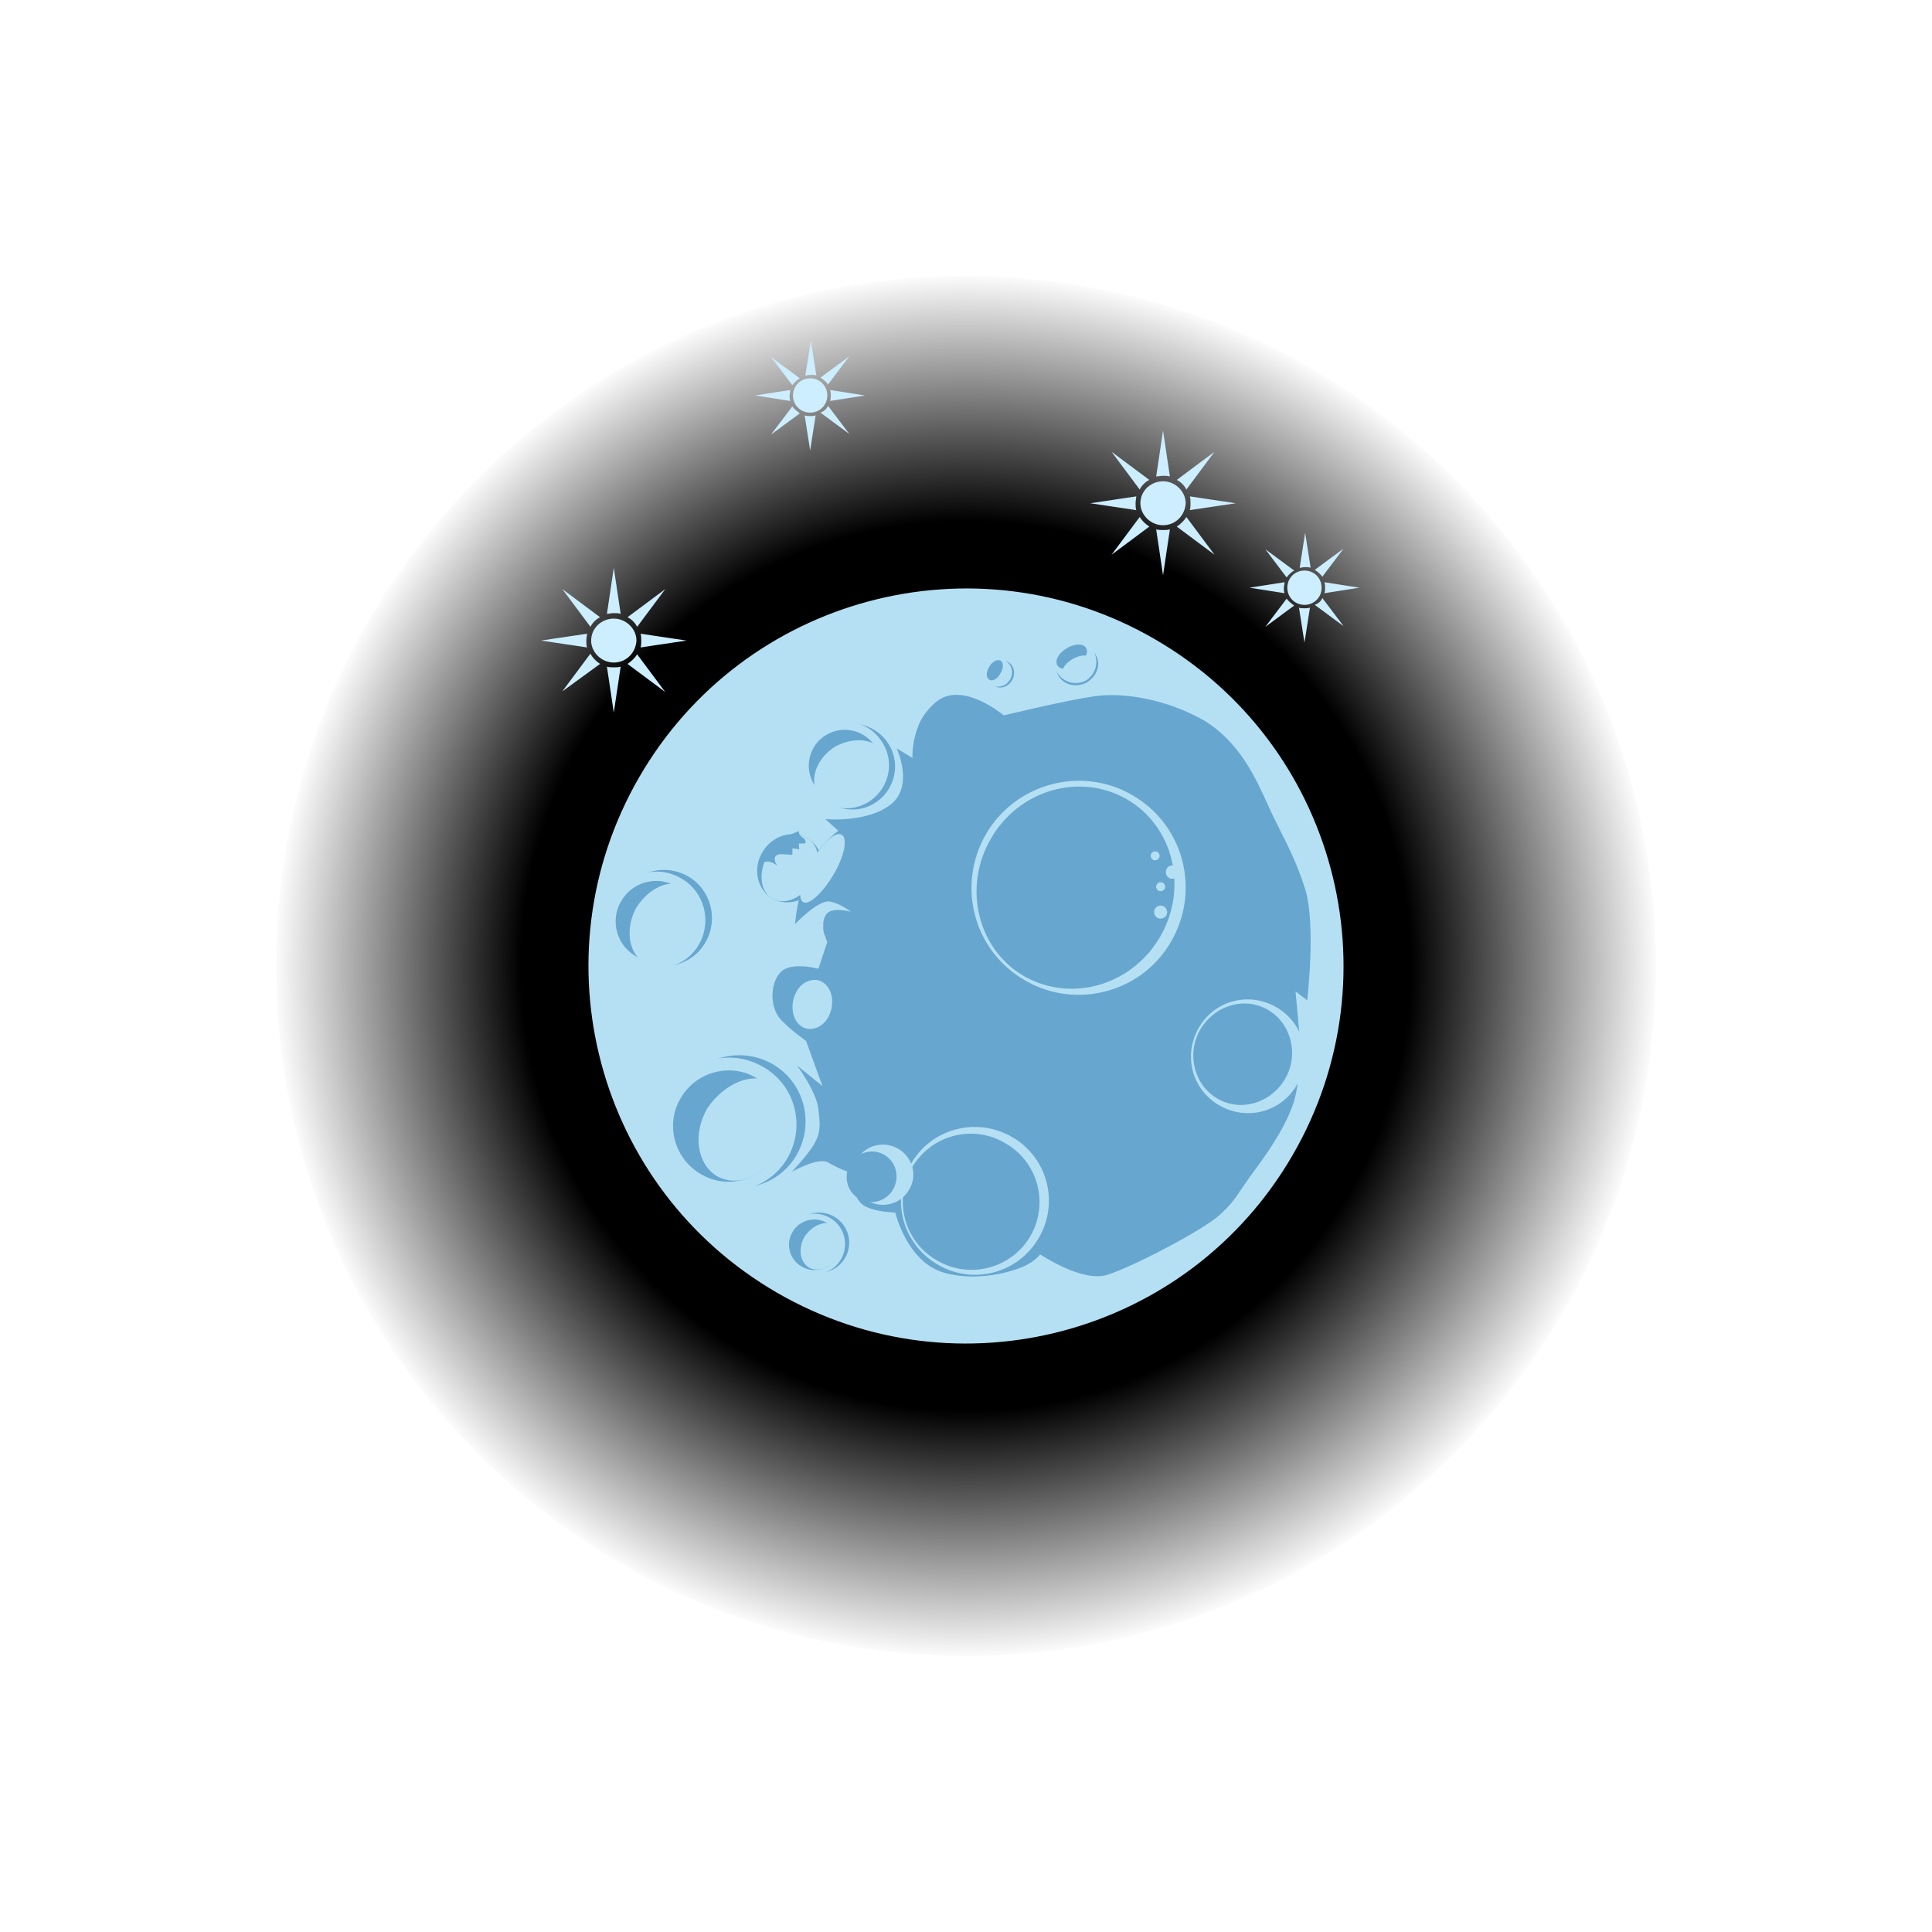 <svg width="280" height="280" viewBox="0 0 280 280" fill="none" xmlns="http://www.w3.org/2000/svg">
<g id="002">
<g id="img/moon">
<path id="Vector" d="M140 40C195.224 40 240 84.776 240 140C240 195.224 195.224 240 140 240C84.776 240 40 195.224 40 140C40 84.776 84.776 40 140 40Z" fill="url(#paint0_radial)"/>
<path id="Vector_2" d="M90.945 89.453L96.418 85.373L92.338 90.846C92.04 90.249 91.542 89.751 90.945 89.453ZM87.96 88.955L88.955 82.289L89.95 88.955C89.652 88.856 89.254 88.856 88.955 88.856C88.557 88.856 88.259 88.955 87.96 88.955ZM85.572 90.846L81.493 85.373L86.965 89.453C86.368 89.751 85.871 90.249 85.572 90.846ZM84.975 92.836C84.975 93.134 84.975 93.532 85.075 93.831L78.408 92.836L85.075 91.841C85.075 92.139 84.975 92.438 84.975 92.836ZM86.965 96.219L81.493 100.199L85.572 94.726C85.871 95.323 86.368 95.821 86.965 96.219ZM89.95 96.617L88.955 103.284L87.96 96.617C88.259 96.716 88.657 96.716 88.955 96.716C89.254 96.716 89.652 96.716 89.95 96.617ZM88.955 96.02C87.164 96.02 85.672 94.527 85.672 92.836C85.672 91.045 87.164 89.652 88.955 89.652C90.746 89.652 92.239 91.144 92.239 92.836C92.139 94.627 90.746 96.02 88.955 96.02ZM92.338 94.826L96.418 100.299L90.945 96.219C91.542 95.821 92.04 95.323 92.338 94.826ZM99.502 92.836L92.836 93.831C92.935 93.532 92.935 93.134 92.935 92.836C92.935 92.537 92.935 92.139 92.836 91.841L99.502 92.836Z" fill="#CCEEFF"/>
<path id="Vector_3" d="M118.905 54.726L123.085 51.642L120 55.721C119.801 55.423 119.403 55.025 118.905 54.726ZM116.716 54.428L117.512 49.353L118.308 54.428C118.109 54.328 117.811 54.328 117.512 54.328C117.214 54.328 116.915 54.428 116.716 54.428ZM114.826 55.821L111.741 51.741L115.92 54.826C115.522 55.025 115.124 55.423 114.826 55.821ZM114.428 57.313C114.428 57.612 114.428 57.811 114.527 58.109L109.453 57.313L114.527 56.517C114.527 56.816 114.428 57.114 114.428 57.313ZM115.92 59.901L111.741 62.985L114.826 58.905C115.124 59.303 115.522 59.602 115.92 59.901ZM118.209 60.199L117.413 65.274L116.617 60.199C116.816 60.298 117.114 60.298 117.413 60.298C117.711 60.298 117.91 60.298 118.209 60.199ZM117.413 59.801C116.02 59.801 114.925 58.706 114.925 57.313C114.925 55.92 116.02 54.826 117.413 54.826C118.806 54.826 119.901 55.92 119.901 57.313C119.901 58.706 118.806 59.801 117.413 59.801ZM120 58.806L123.085 62.886L118.905 59.801C119.403 59.602 119.801 59.303 120 58.806ZM125.373 57.313L120.299 58.109C120.398 57.91 120.398 57.612 120.398 57.313C120.398 57.015 120.398 56.816 120.299 56.517L125.373 57.313Z" fill="#CCEEFF"/>
<path id="Vector_4" d="M128.905 94.726L133.085 91.642L130 95.721C129.801 95.423 129.403 95.025 128.905 94.726ZM126.716 94.428L127.512 89.353L128.308 94.428C128.109 94.328 127.811 94.328 127.512 94.328C127.214 94.328 126.915 94.428 126.716 94.428ZM124.826 95.821L121.741 91.741L125.92 94.826C125.522 95.025 125.124 95.423 124.826 95.821ZM124.428 97.313C124.428 97.612 124.428 97.811 124.527 98.109L119.453 97.313L124.527 96.517C124.527 96.816 124.428 97.114 124.428 97.313ZM125.92 99.9L121.741 102.985L124.826 98.905C125.124 99.303 125.522 99.602 125.92 99.9ZM128.209 100.199L127.413 105.274L126.617 100.199C126.816 100.298 127.114 100.298 127.413 100.298C127.711 100.298 127.91 100.298 128.209 100.199ZM127.413 99.801C126.02 99.801 124.925 98.706 124.925 97.313C124.925 95.92 126.02 94.826 127.413 94.826C128.806 94.826 129.901 95.92 129.901 97.313C129.901 98.706 128.806 99.801 127.413 99.801ZM130 98.806L133.085 102.886L128.905 99.801C129.403 99.602 129.801 99.303 130 98.806ZM135.373 97.313L130.299 98.109C130.398 97.91 130.398 97.612 130.398 97.313C130.398 97.015 130.398 96.816 130.299 96.517L135.373 97.313Z" fill="#CCEEFF"/>
<path id="Vector_5" d="M190.547 82.587L194.726 79.502L191.642 83.582C191.443 83.284 191.045 82.886 190.547 82.587ZM188.358 82.289L189.154 77.214L189.95 82.289C189.751 82.189 189.453 82.189 189.154 82.189C188.856 82.189 188.557 82.289 188.358 82.289ZM186.468 83.682L183.383 79.602L187.562 82.687C187.164 82.886 186.766 83.284 186.468 83.682ZM186.07 85.174C186.07 85.473 186.07 85.672 186.169 85.97L181.094 85.174L186.169 84.378C186.169 84.677 186.07 84.975 186.07 85.174ZM187.562 87.761L183.383 90.846L186.468 86.766C186.766 87.164 187.164 87.463 187.562 87.761ZM189.851 88.06L189.055 93.134L188.259 88.06C188.458 88.159 188.756 88.159 189.055 88.159C189.353 88.159 189.552 88.159 189.851 88.06ZM189.055 87.662C187.662 87.662 186.567 86.567 186.567 85.174C186.567 83.781 187.662 82.687 189.055 82.687C190.448 82.687 191.542 83.781 191.542 85.174C191.542 86.567 190.448 87.662 189.055 87.662ZM191.642 86.667L194.726 90.746L190.547 87.662C191.045 87.463 191.443 87.164 191.642 86.667ZM197.015 85.174L191.94 85.97C192.04 85.771 192.04 85.473 192.04 85.174C192.04 84.876 192.04 84.677 191.94 84.378L197.015 85.174Z" fill="#CCEEFF"/>
<path id="Vector_6" d="M170.547 69.552L176.02 65.473L171.94 70.945C171.642 70.348 171.144 69.851 170.547 69.552ZM167.562 69.055L168.557 62.388L169.552 69.055C169.254 68.955 168.856 68.955 168.557 68.955C168.159 68.955 167.861 69.055 167.562 69.055ZM165.174 70.945L161.095 65.473L166.567 69.552C165.97 69.851 165.473 70.348 165.174 70.945ZM164.577 72.935C164.577 73.234 164.577 73.632 164.677 73.93L158.01 72.935L164.677 71.94C164.677 72.239 164.577 72.537 164.577 72.935ZM166.567 76.318L161.095 80.398L165.174 74.925C165.473 75.423 165.97 75.92 166.567 76.318ZM169.552 76.716L168.557 83.383L167.562 76.716C167.861 76.816 168.259 76.816 168.557 76.816C168.856 76.816 169.254 76.816 169.552 76.716ZM168.557 76.119C166.766 76.119 165.274 74.627 165.274 72.935C165.274 71.144 166.766 69.751 168.557 69.751C170.348 69.751 171.841 71.244 171.841 72.935C171.741 74.726 170.348 76.119 168.557 76.119ZM171.94 74.925L176.02 80.398L170.547 76.318C171.144 75.92 171.642 75.423 171.94 74.925ZM179.104 72.935L172.438 73.93C172.537 73.632 172.537 73.234 172.537 72.935C172.537 72.637 172.537 72.239 172.438 71.94L179.104 72.935Z" fill="#CCEEFF"/>
<g id="Group 5">
<path id="Vector_7" d="M167.363 92.637C193.532 107.761 202.488 141.194 187.363 167.363C172.239 193.532 138.806 202.488 112.637 187.363C86.468 172.239 77.512 138.806 92.637 112.637C107.761 86.468 141.294 77.513 167.363 92.637Z" fill="#B5E0F3"/>
<path id="Vector_8" d="M146.07 95.92C146.965 96.418 147.264 97.612 146.667 98.607C146.07 99.602 144.975 99.9 144.08 99.403C143.184 98.906 142.886 97.711 143.483 96.716C143.98 95.721 145.174 95.423 146.07 95.92Z" fill="#67A6CF"/>
<path id="Vector_9" d="M145.672 95.721C146.667 96.318 146.965 97.512 146.368 98.507C145.771 99.502 144.577 99.801 143.582 99.204C142.587 98.607 142.289 97.413 142.886 96.418C143.483 95.522 144.776 95.124 145.672 95.721Z" fill="#B5E0F3"/>
<path id="Vector_10" d="M144.975 95.721C145.473 96.02 145.473 96.816 144.975 97.612C144.577 98.408 143.781 98.806 143.383 98.507C142.886 98.209 142.886 97.413 143.383 96.617C143.781 95.92 144.478 95.522 144.975 95.721Z" fill="#67A6CF"/>
<path id="Vector_11" d="M158.806 94.925C159.602 96.219 159.005 98.01 157.512 98.906C156.02 99.701 154.229 99.303 153.433 98.01C152.637 96.716 153.234 94.925 154.726 94.03C156.219 93.234 158.01 93.532 158.806 94.925Z" fill="#67A6CF"/>
<path id="Vector_12" d="M158.507 94.428C159.303 95.92 158.806 97.712 157.413 98.607C155.92 99.403 154.129 98.906 153.234 97.513C152.438 96.02 152.935 94.229 154.328 93.333C155.721 92.438 157.612 92.935 158.507 94.428Z" fill="#B5E0F3"/>
<path id="Vector_13" d="M157.413 93.93C157.811 94.627 157.214 95.721 156.02 96.418C154.826 97.114 153.632 97.114 153.234 96.418C152.836 95.721 153.433 94.627 154.627 93.93C155.821 93.234 157.015 93.234 157.413 93.93Z" fill="#67A6CF"/>
<path id="Vector_14" d="M158.209 95.522C158.607 96.219 158.01 97.313 156.816 98.01C155.622 98.707 154.428 98.707 154.03 98.01C153.632 97.313 154.229 96.219 155.423 95.522C156.617 94.826 157.811 94.826 158.209 95.522Z" fill="#B5E0F3"/>
<path id="Vector_15" d="M143.383 103.184C146.169 104.776 146.965 108.458 145.274 111.343C143.582 114.229 140 115.323 137.214 113.731C134.428 112.139 133.632 108.458 135.323 105.572C137.015 102.687 140.597 101.592 143.383 103.184Z" fill="#B5E0F3"/>
<path id="Vector_16" d="M141.393 102.189C144.179 103.781 145.075 107.264 143.483 110.05C141.891 112.836 138.408 113.731 135.622 112.139C132.836 110.547 131.94 107.065 133.532 104.279C135.124 101.592 138.607 100.597 141.393 102.189Z" fill="#67A6CF"/>
<path id="Vector_17" d="M138.971 104.136C141.459 102.861 143.916 103.784 144.557 106.17C145.198 108.557 143.699 111.445 141.212 112.72C138.724 113.995 136.267 113.072 135.626 110.686C135.04 108.344 136.484 105.411 138.971 104.136Z" fill="#B5E0F3"/>
<path id="Vector_18" d="M123.483 133.035C124.478 133.632 124.876 134.925 124.179 136.02C123.582 137.114 122.189 137.512 121.194 136.915C120.199 136.318 119.801 135.025 120.498 133.93C121.194 132.836 122.488 132.438 123.483 133.035Z" fill="#B5E0F3"/>
<path id="Vector_19" d="M121.99 132.736C122.786 133.234 122.985 134.328 122.488 135.224C121.99 136.119 120.896 136.517 120.1 136.119C119.303 135.622 119.104 134.527 119.602 133.632C120.199 132.736 121.194 132.338 121.99 132.736Z" fill="#67A6CF"/>
<path id="Vector_20" d="M134.826 140.398C135.92 140.995 136.418 142.388 135.821 143.284C135.224 144.279 133.93 144.577 132.836 143.881C131.741 143.284 131.244 141.891 131.841 140.995C132.338 140 133.731 139.701 134.826 140.398Z" fill="#B5E0F3"/>
<path id="Vector_21" d="M135.622 140.796C136.716 141.393 137.114 142.886 136.418 144.08C135.721 145.274 134.328 145.672 133.134 145.075C132.04 144.478 131.642 142.985 132.338 141.791C133.035 140.597 134.527 140.199 135.622 140.796Z" fill="#67A6CF"/>
<path id="Vector_22" d="M135.622 142.189C136.418 142.687 136.617 143.781 136.119 144.677C135.622 145.572 134.527 145.97 133.731 145.473C132.935 144.975 132.736 143.881 133.234 142.985C133.731 142.09 134.826 141.692 135.622 142.189Z" fill="#B5E0F3"/>
<path id="Vector_23" d="M119.701 141.791C121.99 143.085 122.786 145.771 121.592 147.861C120.398 149.95 117.612 150.547 115.323 149.254C113.035 147.96 112.239 145.274 113.433 143.184C114.726 141.194 117.512 140.498 119.701 141.791Z" fill="#B5E0F3"/>
<path id="Union" d="M129.055 116.617C132.537 113.93 129.95 108.458 129.95 108.458L132.239 109.851C132.239 109.851 131.94 104.677 135.721 101.692C139.502 98.607 145.473 103.682 145.473 103.682C145.473 103.682 154.428 101.493 158.706 100.896C162.985 100.299 169.154 101.393 174.428 104.378C179.602 107.463 181.99 112.736 183.781 116.716C184.349 117.978 184.937 119.15 185.526 120.324C186.794 122.853 188.067 125.39 189.154 128.856C190.746 133.93 189.453 144.975 189.453 144.975L187.761 143.682L188.358 150.249C188.358 150.249 188.657 156.915 187.264 160.398C185.97 163.881 183.582 167.264 181.294 170.348C180.655 171.236 180.195 171.915 179.814 172.478C178.827 173.934 178.367 174.612 176.716 176.119C174.428 178.209 164.08 183.682 160.398 184.776C156.816 185.871 150.746 181.791 150.746 181.791C150.746 181.791 150.149 182.587 149.055 183.184C147.96 183.881 142.388 185.97 136.915 184.478C131.443 182.985 129.751 175.721 129.751 175.721C129.751 175.721 127.164 175.721 125.373 174.826C123.483 173.831 123.184 169.95 123.184 169.95C123.184 169.95 121.493 169.353 120 168.458C118.507 167.662 114.726 169.851 114.726 169.851C114.726 169.851 117.114 167.363 118.01 165.771C118.905 164.179 118.905 163.184 118.607 160.796C118.408 158.308 115.522 154.428 115.522 154.428L119.204 157.413L116.816 150.846C116.816 150.846 115.025 149.652 113.234 147.861C111.443 145.97 111.642 142.388 113.134 140.896C114.627 139.303 118.607 140.398 118.607 140.398L119.901 136.517C119.901 136.517 118.806 134.229 119.602 132.736C120.299 131.244 123.284 132.139 123.284 132.139C123.284 132.139 121.891 130.945 120.199 130.647C118.507 130.448 115.224 133.93 115.224 133.93C115.224 133.93 115.423 130.846 116.716 126.866C118.01 122.886 121.493 120.398 121.493 120.398L119.602 118.706C119.602 118.706 125.572 119.303 129.055 116.617Z" fill="#67A6CF"/>
<path id="Vector_24" d="M120.585 144.755C120.765 146.663 119.729 148.612 118.089 149.028C116.501 149.501 115.059 148.295 114.878 146.387C114.697 144.48 115.733 142.53 117.373 142.115C118.961 141.641 120.404 142.847 120.585 144.755Z" fill="#B5E0F3"/>
<path id="Vector_25" d="M117.015 121.493C119.204 122.786 119.901 125.771 118.507 128.159C117.114 130.547 114.229 131.443 111.94 130.249C109.751 128.955 109.055 125.97 110.448 123.582C111.841 121.095 114.826 120.199 117.015 121.493Z" fill="#67A6CF"/>
<path id="Vector_26" d="M117.015 121.493C118.806 122.488 119.104 125.373 117.711 127.761C116.318 130.149 113.731 131.244 111.94 130.249C110.149 129.254 109.851 126.368 111.244 123.98C112.637 121.493 115.224 120.398 117.015 121.493Z" fill="#B5E0F3"/>
<path id="Vector_27" d="M121.99 120.995C122.886 121.493 122.388 124.08 120.796 126.766C119.204 129.453 117.214 131.244 116.418 130.746C115.522 130.249 116.02 127.662 117.612 124.975C119.104 122.189 121.095 120.398 121.99 120.995Z" fill="#B5E0F3"/>
<path id="Vector_28" d="M115.779 120.457C115.779 120.457 115.721 121.061 116.306 121.37C116.891 121.679 116.723 122.233 116.723 122.233L115.761 122.256L115.836 123.088L114.852 122.933L114.838 123.892L113.655 123.814C113.655 123.814 112.484 123.615 112.305 124.289C112.17 124.9 112.654 125.457 112.654 125.457C112.654 125.457 111.761 124.755 111.097 124.872C110.434 124.989 109.979 125.327 109.979 125.327C109.979 125.327 111.227 122.704 112.446 122.001C113.709 121.233 115.779 120.457 115.779 120.457Z" fill="#67A6CF"/>
<path id="Vector_29" d="M164.08 115.224C171.542 119.502 174.03 128.955 169.751 136.418C165.473 143.881 155.92 146.368 148.557 142.09C141.095 137.811 138.607 128.358 142.886 120.896C147.164 113.532 156.716 110.945 164.08 115.224Z" fill="#B5E0F3"/>
<path id="Vector_30" d="M163.284 115.821C170.05 119.701 172.239 128.657 168.159 135.721C164.08 142.786 155.323 145.373 148.458 141.493C141.692 137.612 139.503 128.657 143.582 121.592C147.662 114.428 156.517 111.94 163.284 115.821Z" fill="#67A6CF"/>
<path id="Vector_31" d="M167.761 123.483C168.06 123.682 168.159 124.08 167.96 124.378C167.761 124.677 167.363 124.776 167.065 124.577C166.766 124.378 166.667 123.98 166.866 123.682C167.065 123.383 167.463 123.284 167.761 123.483Z" fill="#B5E0F3"/>
<path id="Vector_32" d="M170.348 125.572C170.846 125.871 170.945 126.468 170.746 126.866C170.448 127.363 169.851 127.463 169.453 127.264C168.955 126.965 168.856 126.368 169.055 125.97C169.254 125.473 169.851 125.274 170.348 125.572Z" fill="#B5E0F3"/>
<path id="Vector_33" d="M168.657 131.343C169.154 131.642 169.254 132.239 169.055 132.637C168.756 133.134 168.159 133.234 167.761 133.035C167.264 132.736 167.164 132.139 167.363 131.741C167.662 131.244 168.259 131.144 168.657 131.343Z" fill="#B5E0F3"/>
<path id="Vector_34" d="M168.557 127.96C168.856 128.159 168.955 128.557 168.756 128.856C168.557 129.154 168.159 129.254 167.861 129.055C167.562 128.856 167.463 128.458 167.662 128.159C167.861 127.861 168.259 127.761 168.557 127.96Z" fill="#B5E0F3"/>
<path id="Vector_35" d="M184.975 145.97C188.955 148.259 190.249 153.234 187.96 157.214C185.672 161.194 180.697 162.488 176.716 160.199C172.736 157.91 171.443 152.935 173.731 148.955C176.02 144.975 180.995 143.682 184.975 145.97Z" fill="#B5E0F3"/>
<path id="Vector_36" d="M183.781 146.368C187.164 148.358 188.259 152.836 186.269 156.318C184.179 159.901 179.801 161.194 176.418 159.204C173.035 157.214 171.94 152.736 173.93 149.254C176.02 145.672 180.398 144.378 183.781 146.368Z" fill="#67A6CF"/>
<path id="Vector_37" d="M146.667 164.776C151.841 167.761 153.532 174.328 150.547 179.403C147.562 184.577 140.995 186.269 135.92 183.284C130.746 180.298 129.055 173.731 132.04 168.657C134.925 163.582 141.493 161.791 146.667 164.776Z" fill="#B5E0F3"/>
<path id="Vector_38" d="M145.672 165.672C150.448 168.358 152.04 174.428 149.353 179.105C146.667 183.781 140.597 185.473 135.821 182.687C131.045 180 129.453 173.93 132.139 169.254C134.925 164.478 140.995 162.886 145.672 165.672Z" fill="#67A6CF"/>
<path id="Vector_39" d="M130.149 166.468C132.239 167.662 133.035 170.348 131.741 172.438C130.547 174.527 127.861 175.224 125.771 174.03C123.682 172.836 122.886 170.149 124.179 168.06C125.373 165.97 128.06 165.274 130.149 166.468Z" fill="#B5E0F3"/>
<path id="Vector_40" d="M128.159 167.363C129.851 168.358 130.448 170.547 129.453 172.338C128.458 174.129 126.269 174.726 124.478 173.731C122.786 172.736 122.189 170.547 123.184 168.756C124.179 166.965 126.468 166.368 128.159 167.363Z" fill="#67A6CF"/>
<g id="Group 1">
<path id="Vector_41" d="M120.896 176.318C122.985 177.512 123.682 180.199 122.488 182.289C121.294 184.378 118.607 185.075 116.517 183.881C114.428 182.687 113.731 180 114.925 177.91C116.119 175.821 118.806 175.124 120.896 176.318Z" fill="#67A6CF"/>
<path id="Vector_42" d="M120.299 176.518C122.388 177.712 123.085 180.399 121.891 182.488C120.697 184.578 118.01 185.274 115.92 184.08C113.831 182.886 113.134 180.2 114.328 178.11C115.423 176.021 118.109 175.225 120.299 176.518Z" fill="#B5E0F3"/>
<path id="Vector_43" d="M119.801 177.214C121.592 178.209 122.189 180.498 121.194 182.189C120.199 183.98 117.91 184.577 116.219 183.582C114.428 182.587 113.831 180.299 114.826 178.607C115.821 176.816 118.109 176.219 119.801 177.214Z" fill="#67A6CF"/>
<path id="Vector_44" d="M120.796 177.512C122.09 178.308 122.388 180.298 121.393 181.99C120.398 183.682 118.607 184.478 117.214 183.682C115.92 182.886 115.622 180.895 116.617 179.204C117.711 177.612 119.503 176.816 120.796 177.512Z" fill="#B5E0F3"/>
</g>
<g id="Group 2">
<path id="Vector_45" d="M111.959 154.217C116.559 156.846 118.092 162.761 115.464 167.361C112.835 171.961 106.92 173.494 102.32 170.866C97.72 168.237 96.187 162.323 98.815 157.722C101.444 153.122 107.359 151.589 111.959 154.217Z" fill="#67A6CF"/>
<path id="Vector_46" d="M110.644 154.655C115.245 157.284 116.778 163.199 114.149 167.799C111.521 172.399 105.606 173.933 101.006 171.304C96.406 168.675 94.872 162.761 97.501 158.16C99.91 153.56 105.825 151.808 110.644 154.655Z" fill="#B5E0F3"/>
<path id="Vector_47" d="M109.549 156.189C113.492 158.379 114.807 163.418 112.616 167.142C110.425 171.085 105.387 172.399 101.663 170.209C97.72 168.018 96.406 162.98 98.596 159.256C100.787 155.313 105.825 153.998 109.549 156.189Z" fill="#67A6CF"/>
<path id="Vector_48" d="M111.74 156.846C114.587 158.598 115.245 162.98 113.054 166.704C110.863 170.428 106.92 172.18 103.854 170.428C101.006 168.675 100.349 164.294 102.539 160.57C104.949 157.065 108.892 155.313 111.74 156.846Z" fill="#B5E0F3"/>
</g>
<g id="Group 3">
<path id="Vector_49" d="M99.704 127.002C103.048 128.913 104.163 133.214 102.252 136.559C100.341 139.904 96.04 141.018 92.695 139.107C89.35 137.196 88.235 132.895 90.147 129.55C92.058 126.205 96.359 125.09 99.704 127.002Z" fill="#67A6CF"/>
<path id="Vector_50" d="M98.748 127.32C102.093 129.232 103.208 133.532 101.296 136.877C99.385 140.222 95.084 141.337 91.739 139.426C88.394 137.514 87.279 133.214 89.191 129.869C90.943 126.524 95.243 125.25 98.748 127.32Z" fill="#B5E0F3"/>
<path id="Vector_51" d="M97.951 128.435C100.818 130.028 101.774 133.692 100.181 136.399C98.588 139.266 94.925 140.222 92.217 138.629C89.35 137.036 88.394 133.373 89.987 130.665C91.58 127.798 95.244 126.843 97.951 128.435Z" fill="#67A6CF"/>
<path id="Vector_52" d="M99.209 128.509C101.368 129.921 101.866 133.45 100.205 136.45C98.544 139.45 95.555 140.861 93.229 139.45C91.07 138.038 90.572 134.509 92.233 131.509C94.06 128.686 97.049 127.274 99.209 128.509Z" fill="#B5E0F3"/>
</g>
<g id="Group 4">
<path id="Vector_53" d="M128.89 107.999C130.618 110.96 129.563 114.77 126.603 116.497C123.642 118.224 119.832 117.17 118.104 114.209C116.377 111.248 117.431 107.438 120.392 105.711C123.353 103.984 127.163 105.038 128.89 107.999Z" fill="#67A6CF"/>
<path id="Vector_54" d="M128.012 107.819C129.739 110.78 128.685 114.59 125.724 116.317C122.763 118.045 118.953 116.99 117.226 114.029C115.499 111.068 116.553 107.259 119.514 105.531C122.352 103.733 126.233 104.665 128.012 107.819Z" fill="#B5E0F3"/>
<path id="Vector_55" d="M126.903 108.324C128.403 110.827 127.51 114.075 125.078 115.453C122.575 116.954 119.327 116.06 117.949 113.628C116.448 111.125 117.341 107.877 119.774 106.499C122.276 104.999 125.525 105.892 126.903 108.324Z" fill="#67A6CF"/>
<path id="Vector_56" d="M127.839 108.94C128.875 110.989 127.688 113.93 125.074 115.503C122.459 117.075 119.527 116.833 118.364 114.711C117.328 112.662 118.514 109.721 121.128 108.148C123.792 106.786 126.724 107.028 127.839 108.94Z" fill="#B5E0F3"/>
</g>
</g>
</g>
</g>
<defs>
<radialGradient id="paint0_radial" cx="0" cy="0" r="1" gradientUnits="userSpaceOnUse" gradientTransform="translate(140 140) rotate(90) scale(100)">
<stop/>
<stop offset="0.641"/>
<stop offset="1" stop-opacity="0"/>
</radialGradient>
</defs>
</svg>
